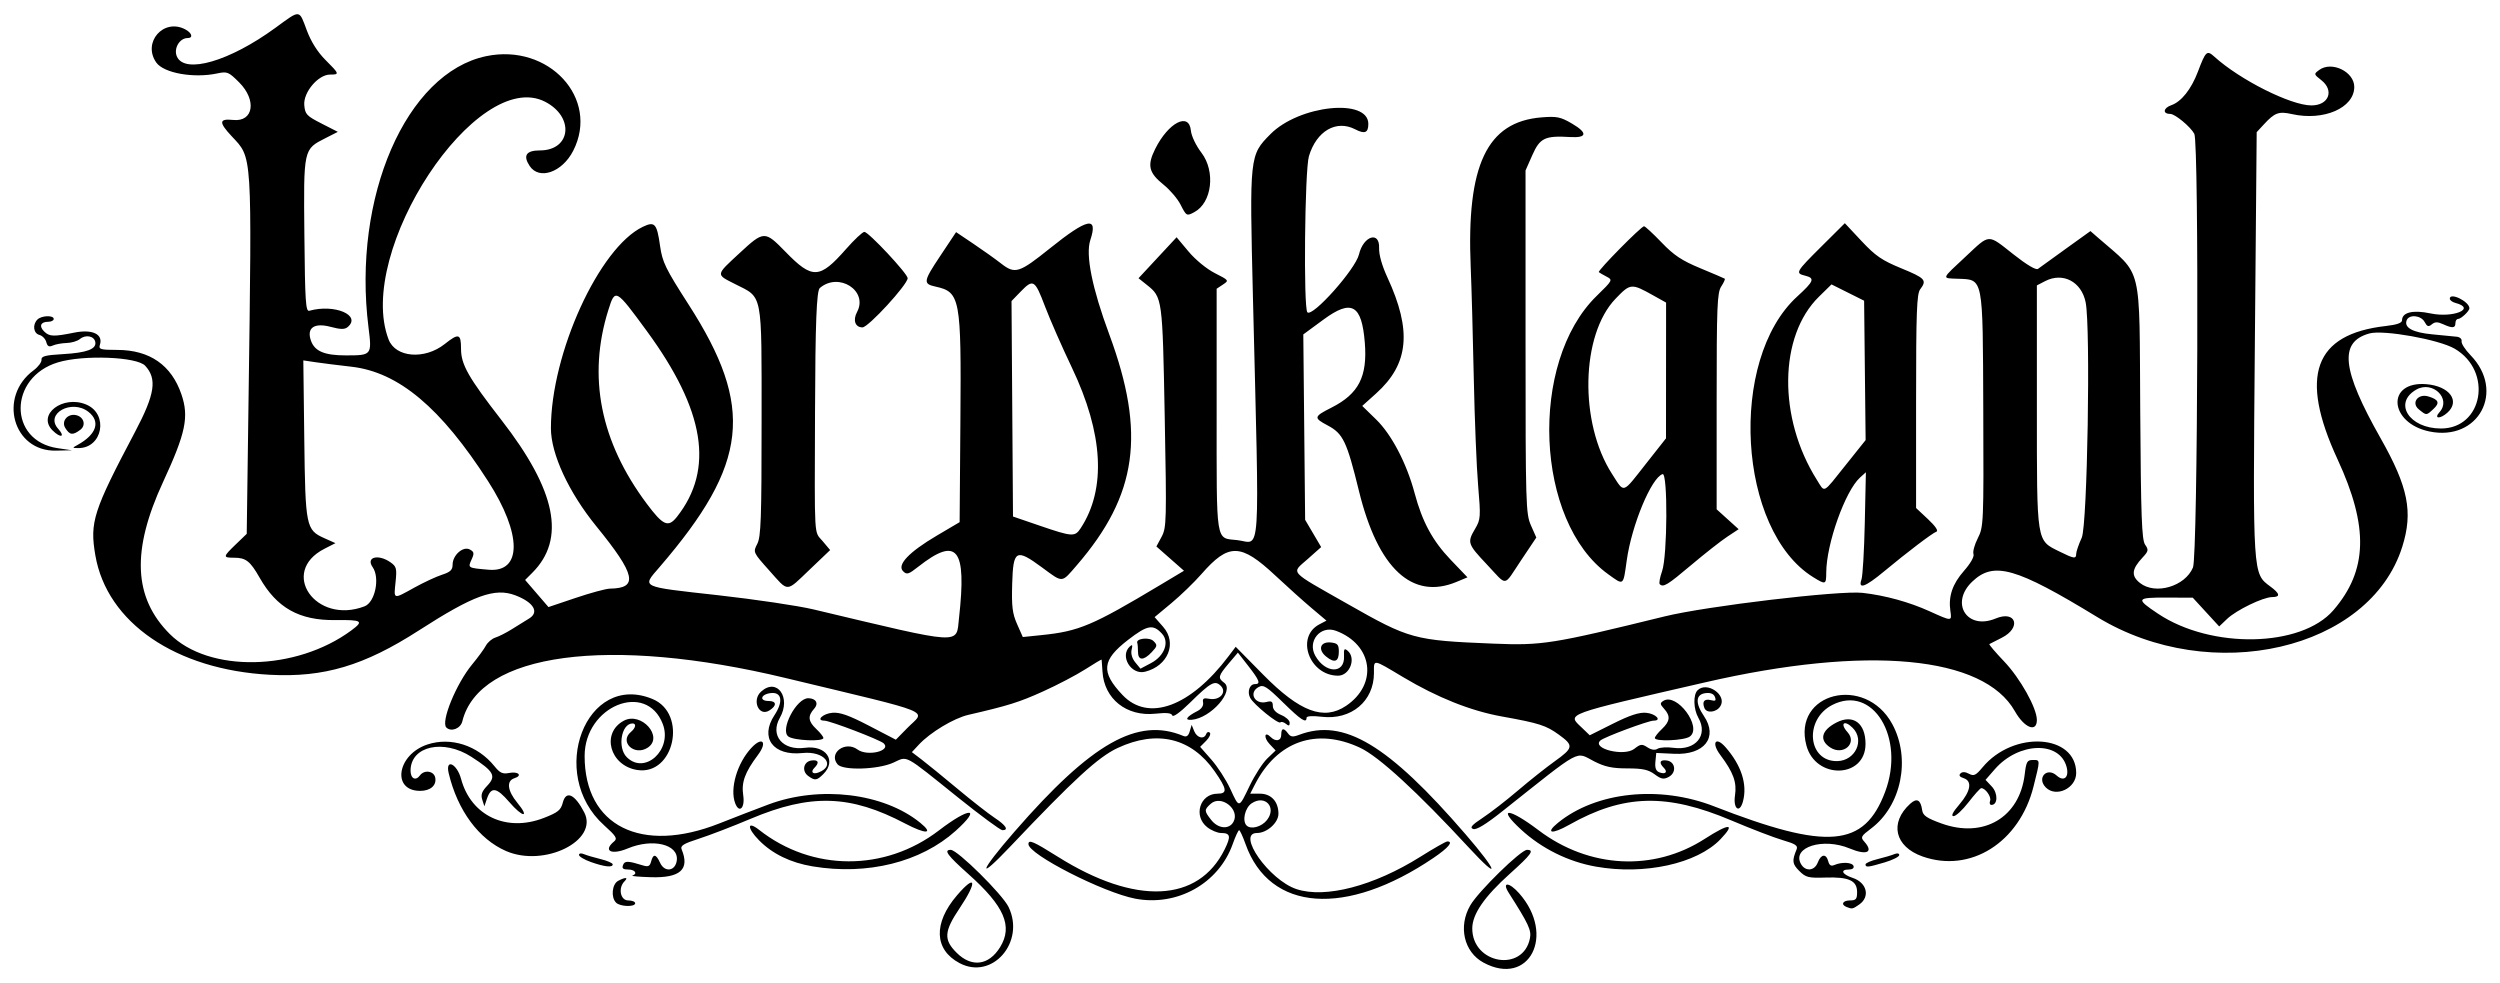 <?xml version="1.0" encoding="UTF-8" standalone="no"?>
<!DOCTYPE svg PUBLIC "-//W3C//DTD SVG 1.0//EN" "http://www.w3.org/TR/2001/REC-SVG-20010904/DTD/svg10.dtd">
<!-- Created with Inkscape (http://www.inkscape.org/) -->
<svg
   xmlns:svg="http://www.w3.org/2000/svg"
   xmlns="http://www.w3.org/2000/svg"
   version="1.0"
   width="890"
   height="350"
   id="svg2">
  <defs
     id="defs5" />
  <path
     d="M 341.626,342.883 C 332.562,338.099 332.187,328.68 340.667,318.773 C 347.44,310.861 348.048,313.747 341.626,323.321 C 336.081,331.586 335.878,334.503 340.526,339.15 C 345.887,344.511 351.99,343.742 356.036,337.195 C 360.648,329.733 357.564,322.607 344.791,311.21 C 337.223,304.458 335.833,302.55 338.479,302.55 C 340.861,302.55 356.856,318.362 359.042,322.878 C 365.097,335.385 353.234,349.011 341.626,342.883 z M 528.16,342.709 C 521.153,338.95 519.039,329.787 523.445,322.269 C 526.396,317.233 541.415,302.55 543.615,302.55 C 546.353,302.55 545.214,304.133 537.471,311.091 C 528.407,319.235 524.126,325.47 524.126,330.524 C 524.126,343.207 542.283,346.281 544.668,334.002 C 545.221,331.155 544.18,328.931 537.108,317.846 C 534.547,313.831 537.264,313.98 540.847,318.05 C 553.923,332.9 544.396,351.416 528.16,342.709 z M 657.376,322.888 C 655.225,322.02 656.01,320.55 658.626,320.55 C 660.73,320.55 661.126,320.081 661.126,317.585 C 661.126,313.49 658.18,312.136 649.87,312.409 C 643.778,312.609 642.86,312.376 640.519,310.034 C 638.041,307.557 637.906,306.452 639.584,302.392 C 640.137,301.054 639.2,300.423 634.73,299.124 C 631.683,298.238 623.432,295.072 616.394,292.089 C 593.312,282.305 577.974,282.717 558.616,293.643 C 552.406,297.147 549.98,296.712 554.626,292.927 C 568.217,281.856 590.742,279.471 610.184,287.045 C 650.657,302.812 663.66,301.711 671.112,281.882 C 678.363,262.589 666.71,243.508 652.244,250.989 C 642.167,256.2 643.554,271.19 654.091,270.953 C 660.533,270.808 663.915,263.483 659.554,259.122 C 656.561,256.129 654.885,257.522 657.716,260.65 C 661.291,264.601 656.193,269.135 651.577,266.11 C 647.53,263.459 648.411,259.964 653.826,257.19 C 659.726,254.167 664.126,257.43 664.126,264.831 C 664.126,277.141 646.377,277.624 643.086,265.403 C 638.012,246.561 664,240.042 673.632,257.74 C 680.335,270.054 676.921,286.857 666.066,294.984 C 662.534,297.628 662.295,298.08 663.637,299.563 C 667.124,303.416 664.623,304.62 658.471,302.05 C 649.028,298.105 637.927,301.575 641.09,307.483 C 642.63,310.362 645.957,310.123 647.126,307.05 C 648.278,304.02 650.117,303.801 650.851,306.607 C 651.229,308.054 651.868,308.453 653.007,307.954 C 655.685,306.781 659.402,306.968 659.861,308.3 C 660.116,309.038 659.439,309.55 658.209,309.55 C 654.98,309.55 655.749,311.271 659.537,312.521 C 664.615,314.197 665.868,319.216 661.903,321.994 C 659.551,323.641 659.344,323.682 657.376,322.888 z M 219.326,321.35 C 217.424,319.449 217.868,314.759 220.06,313.585 C 222.661,312.193 223.8,312.276 222.326,313.75 C 219.985,316.091 220.838,320.55 223.626,320.55 C 225.001,320.55 226.126,321 226.126,321.55 C 226.126,322.957 220.775,322.8 219.326,321.35 z M 404.126,319.92 C 392.731,317.737 366.126,304.15 366.126,300.513 C 366.126,298.766 367.817,299.492 376.613,305.014 C 404.218,322.345 426.592,321.355 435.976,302.387 C 438.294,297.703 438.042,296.55 434.701,296.55 C 433.433,296.55 431.21,295.618 429.76,294.478 C 424.705,290.501 427.167,282.55 433.454,282.55 C 437.065,282.55 436.844,280.92 432.363,274.506 C 424.079,262.648 411.86,259.742 397.852,266.297 C 390.971,269.518 382.332,277.449 359.688,301.335 C 347.564,314.125 348.594,310.527 361.21,296.018 C 388.642,264.473 404.99,255.206 421.244,261.988 C 422.391,262.466 423.062,261.991 423.545,260.357 L 424.228,258.05 L 425.144,260.3 C 426.135,262.731 428.681,263.328 429.405,261.3 C 429.651,260.613 430.226,260.4 430.683,260.828 C 431.14,261.256 430.553,262.567 429.379,263.741 L 427.243,265.877 L 431.247,270.426 C 433.449,272.927 436.46,277.574 437.938,280.752 C 441.251,287.874 440.94,287.922 444.916,279.673 C 446.726,275.919 449.538,271.571 451.165,270.012 L 454.124,267.178 L 451.954,264.868 C 449.769,262.541 450.138,260.162 452.342,262.367 C 454.168,264.192 456.126,263.77 456.126,261.55 C 456.126,259.15 456.997,258.992 458.545,261.109 C 459.459,262.359 460.237,262.458 462.47,261.609 C 478.344,255.574 494.102,264.99 521.778,297.048 C 533.34,310.44 534.262,314.027 523.017,301.864 C 504.52,281.86 490.878,269.33 484.184,266.197 C 468.671,258.937 454.644,263.846 446.737,279.3 L 445.074,282.55 L 448.543,282.55 C 452.539,282.55 455.126,285.359 455.126,289.7 C 455.126,292.889 451.045,296.55 447.491,296.55 C 440.028,296.55 451.839,313.32 461.563,316.529 C 471.826,319.917 489.082,315.408 505.638,305.014 C 510.425,302.009 514.743,299.55 515.233,299.55 C 517.515,299.55 515.629,301.812 510.376,305.377 C 479.184,326.541 451.96,324.561 443.416,300.506 C 442.448,297.78 441.417,295.55 441.126,295.55 C 440.834,295.55 439.803,297.78 438.835,300.506 C 433.858,314.52 419.082,322.784 404.126,319.92 z M 439.126,292.55 C 441.5,288.114 434.715,282.802 430.986,286.177 C 428.647,288.294 428.661,288.69 431.198,291.915 C 433.687,295.079 437.604,295.393 439.126,292.55 z M 451.031,291.943 C 454.584,287.427 450.414,282.821 445.618,285.963 C 443.217,287.537 442.136,292.227 443.792,293.884 C 445.309,295.4 449.114,294.38 451.031,291.943 z M 225.126,311.717 C 227.099,311.059 226.076,309.55 223.657,309.55 C 221.812,309.55 221.342,309.149 221.798,307.961 C 222.4,306.393 223.469,306.414 228.935,308.102 C 230.773,308.669 231.357,308.38 231.801,306.682 C 232.541,303.853 233.55,303.992 234.975,307.119 C 236.617,310.723 240.499,310.152 240.948,306.24 C 241.598,300.57 232.331,298.349 223.471,302.05 C 217.638,304.488 214.569,302.917 218.611,299.562 C 219.879,298.51 219.358,297.666 215.061,293.803 C 194.645,275.447 208.67,238.977 232.341,248.867 C 244.837,254.088 240.013,276.192 226.832,274.111 C 217.069,272.571 213.917,260.943 222.079,256.575 C 228.304,253.244 236.391,262.365 230.585,266.169 C 225.835,269.281 220.344,264.104 224.626,260.55 C 226.306,259.156 226.611,257.55 225.197,257.55 C 221.203,257.55 219.719,266.144 223.126,269.55 C 229.561,275.985 239.44,266.919 235.959,257.773 C 230.099,242.376 208.126,251.358 208.126,269.151 C 208.126,294.076 228.31,304.158 256.126,293.129 C 261.351,291.057 269.226,288.018 273.626,286.376 C 291.87,279.567 314.611,282.326 327.626,292.927 C 332.565,296.95 329.659,297.078 322.213,293.165 C 302.678,282.9 288.575,282.481 267.146,291.527 C 260.81,294.202 252.559,297.375 248.81,298.578 C 243.295,300.349 242.124,301.079 242.673,302.408 C 245.613,309.517 242.172,312.61 231.687,312.285 C 227.529,312.156 224.576,311.9 225.126,311.717 z M 289.307,308.432 C 281.418,307.119 274.95,303.966 270.183,299.109 C 265.866,294.71 265.931,292.036 270.271,295.45 C 289.147,310.298 315.017,310.367 334.272,295.621 C 345.292,287.182 349.655,287.292 340.224,295.772 C 327.787,306.954 308.801,311.675 289.307,308.432 z M 568.126,308.516 C 558.259,306.763 548.829,302.083 541.439,295.271 C 532.785,287.295 537.045,287.481 547.703,295.545 C 565.711,309.169 588.683,310.366 606.896,298.629 C 615.717,292.945 618.004,293.01 612.466,298.788 C 604.131,307.484 585.424,311.588 568.126,308.516 z M 210.376,306.888 C 208.038,306.061 206.126,304.923 206.126,304.36 C 206.126,303.77 206.867,303.65 207.876,304.076 C 208.838,304.483 211.538,305.282 213.876,305.852 C 216.213,306.421 218.126,307.261 218.126,307.719 C 218.126,308.921 215.246,308.612 210.376,306.888 z M 664.126,307.719 C 664.126,307.261 666.038,306.421 668.376,305.852 C 670.713,305.282 673.413,304.483 674.376,304.076 C 675.412,303.638 676.126,303.772 676.126,304.405 C 676.126,304.992 673.794,306.165 670.944,307.012 C 664.997,308.778 664.126,308.868 664.126,307.719 z M 684.402,304.897 C 674.521,301.398 672.551,292.905 680.047,286.122 C 682.414,283.979 683.767,284.711 684.291,288.417 C 684.56,290.324 685.89,291.243 691.126,293.141 C 706.147,298.587 718.978,291.035 720.797,275.677 C 721.337,271.114 721.666,270.55 723.784,270.55 C 726.36,270.55 726.357,270.351 723.924,280.034 C 718.919,299.95 701.456,310.936 684.402,304.897 z M 180.17,302.973 C 170.452,298.757 162.893,288.518 159.743,275.3 C 158.455,269.897 162.667,271.811 164.144,277.3 C 167.672,290.412 180.276,296.362 193.584,291.196 C 198.658,289.226 199.663,288.414 200.362,285.717 C 201.516,281.265 204.636,282.702 208.001,289.235 C 213.176,299.282 193.758,308.868 180.17,302.973 z M 341.101,283.934 C 321.354,268.086 323.283,269.125 318.024,271.511 C 312.543,273.997 300.048,274.367 298.165,272.098 C 294.841,268.093 300.92,263.599 305.29,266.83 C 308.727,269.371 317.346,267.357 314.617,264.65 C 313.359,263.402 295.458,256.55 293.456,256.55 C 290.35,256.55 292.935,254.037 296.341,253.747 C 299.037,253.517 302.21,254.644 309.411,258.388 L 318.922,263.334 L 323.024,259.154 C 329.488,252.567 334.193,254.496 279.626,241.364 C 216.736,226.228 170.586,232.421 164.586,256.8 C 163.95,259.383 160.585,260.677 158.897,258.988 C 156.862,256.954 162.411,243.392 168.076,236.55 C 170.126,234.075 172.325,231.068 172.963,229.868 C 173.601,228.668 175.131,227.366 176.361,226.975 C 177.592,226.585 180.18,225.275 182.112,224.064 C 184.045,222.853 186.866,221.105 188.381,220.18 C 192.066,217.929 189.983,214.425 183.486,211.944 C 176.151,209.143 168.616,211.88 149.126,224.427 C 129.624,236.981 115.347,241.237 96.13,240.225 C 62.603,238.46 38.055,221.672 33.944,197.696 C 31.914,185.858 33.164,181.976 48.115,153.674 C 55.171,140.318 55.998,134.863 51.673,130.196 C 48.71,126.999 29.715,126.265 20.637,128.997 C 2.967,134.315 2.893,156.966 20.537,159.554 L 25.626,160.301 L 19.91,160.426 C 4.62,160.759 -0.801,141.265 11.958,131.832 C 13.587,130.628 14.853,128.939 14.772,128.079 C 14.654,126.815 16.114,126.43 22.365,126.073 C 30.915,125.586 34.412,124.277 33.924,121.744 C 33.509,119.587 30.479,119.012 28.44,120.704 C 27.566,121.43 25.45,122.06 23.738,122.106 C 22.026,122.151 19.811,122.553 18.816,122.999 C 17.448,123.612 16.876,123.312 16.473,121.773 C 16.18,120.652 15.082,119.511 14.033,119.236 C 11.895,118.677 11.495,115.581 13.326,113.75 C 14.776,112.299 19.126,112.149 19.126,113.55 C 19.126,114.1 18.252,114.55 17.185,114.55 C 14.484,114.55 13.81,116.092 15.688,117.97 C 17.571,119.853 18.996,119.911 26.474,118.409 C 32.879,117.123 36.764,118.963 35.572,122.718 C 35.048,124.371 35.659,124.552 41.808,124.572 C 53.317,124.609 61.04,129.981 64.598,140.422 C 67.323,148.42 66.119,154.157 58.068,171.55 C 46.759,195.98 47.493,212.76 60.437,225.704 C 74.328,239.594 105.399,238.976 125.091,224.418 C 129.622,221.068 128.947,220.635 119.376,220.751 C 106.532,220.907 98.542,216.427 92.412,205.634 C 89.093,199.79 87.521,198.55 83.434,198.55 C 79.259,198.55 79.29,198.274 83.98,193.76 L 87.835,190.05 L 88.479,142.55 C 89.688,53.387 89.881,56.41 82.49,48.509 C 77.821,43.518 77.945,42.171 83.023,42.704 C 90.247,43.461 91.475,35.664 85.131,29.32 C 81.403,25.592 80.886,25.38 77.381,26.133 C 68.97,27.942 58.278,26.034 55.629,22.251 C 50.598,15.069 58.272,6.347 65.988,10.477 C 68.379,11.757 68.842,13.55 66.781,13.55 C 63.888,13.55 61.714,17.351 62.996,20.166 C 65.857,26.444 81.756,21.8 97.992,9.943 C 107.067,3.316 106.401,3.266 109.214,10.787 C 110.732,14.846 113.045,18.522 115.836,21.313 C 120.874,26.351 120.937,26.55 117.494,26.55 C 113.275,26.55 107.941,32.863 108.323,37.402 C 108.599,40.679 109.143,41.263 114.448,43.97 L 120.271,46.941 L 115.852,49.187 C 107.993,53.181 108.058,52.882 108.359,83.79 C 108.591,107.457 108.823,110.995 110.126,110.631 C 119.121,108.116 128.799,112.256 123.741,116.455 C 122.695,117.323 121.224,117.301 117.735,116.368 C 111.849,114.794 109.092,116.71 110.694,121.263 C 112.026,125.052 115.499,126.521 123.126,126.52 C 132.376,126.519 132.427,126.456 131.177,116.486 C 125.372,70.192 144.592,25.933 173.081,19.993 C 195.394,15.34 213.554,35.069 204.07,53.659 C 200.138,61.367 191.923,64.223 188.539,59.058 C 186.118,55.363 187.32,53.55 192.193,53.55 C 203.277,53.55 204.588,41.683 194.106,36.245 C 169.825,23.649 126.367,89.575 138.337,120.847 C 140.81,127.308 151.158,128.152 158.317,122.477 C 163.314,118.515 164.126,118.755 164.126,124.19 C 164.126,129.777 166.731,134.366 178.524,149.55 C 198.034,174.672 201.512,191.891 189.499,203.904 L 186.94,206.463 L 191.097,211.289 L 195.254,216.115 L 204.94,212.851 C 210.267,211.055 215.751,209.572 217.126,209.555 C 227.389,209.424 226.341,204.61 212.29,187.35 C 202.464,175.279 196.126,161.598 196.126,152.46 C 196.126,125.821 213.318,88.149 228.857,80.739 C 233.106,78.712 233.849,79.54 234.988,87.572 C 235.806,93.337 236.922,95.629 245.127,108.393 C 268.675,145.025 266.464,165.091 234.828,201.854 C 228.471,209.242 227.46,208.753 255.626,211.897 C 268.826,213.37 284.126,215.646 289.626,216.954 C 343.51,229.77 340.344,229.581 341.405,220.05 C 344.187,195.051 340.802,190.826 326.803,201.829 C 323.416,204.491 322.81,204.664 321.49,203.343 C 319.25,201.103 323.58,196.537 333.49,190.689 L 341.626,185.888 L 341.904,149.469 C 342.236,106.161 341.828,103.962 333.11,102.047 C 328.539,101.043 328.658,100.233 334.712,91.136 L 340.366,82.639 L 346.496,86.758 C 349.867,89.023 354.324,92.199 356.399,93.816 C 361.352,97.674 362.778,97.233 373.728,88.448 C 387.21,77.632 390.998,76.847 388.155,85.46 C 386.413,90.74 388.774,102.501 394.895,119.037 C 407.97,154.357 404.896,176.258 383.366,201.197 C 377.799,207.645 378.551,207.596 370.955,202.003 C 361.694,195.186 360.693,195.735 360.339,207.824 C 360.102,215.897 360.406,218.396 362.085,222.191 L 364.117,226.784 L 370.871,226.088 C 384.153,224.718 388.862,222.726 413.062,208.24 L 421.499,203.19 L 416.586,198.867 L 411.674,194.545 L 413.527,191.103 C 415.279,187.849 415.34,185.519 414.641,148.356 C 413.843,105.931 413.833,105.857 408.238,101.388 L 405.311,99.05 L 412.09,91.758 L 418.869,84.466 L 423.135,89.561 C 425.582,92.484 429.574,95.757 432.5,97.24 C 437.534,99.791 437.571,99.843 435.362,101.309 L 433.126,102.794 L 433.126,146.05 C 433.126,194.422 432.645,191.404 440.489,192.288 C 448.949,193.241 448.39,201.944 446.044,105.802 C 444.814,55.42 444.83,55.274 452.277,47.752 C 462.53,37.397 487.126,34.829 487.126,44.114 C 487.126,47.281 485.854,47.811 482.48,46.051 C 475.726,42.529 468.669,46.616 465.975,55.611 C 464.488,60.576 464,109.754 465.424,111.18 C 467.259,113.019 482.546,95.87 483.8,90.565 C 485.36,83.965 491.206,82.121 490.964,88.305 C 490.872,90.652 491.977,94.566 493.911,98.745 C 502.71,117.755 501.563,129.577 489.903,140.06 L 484.952,144.511 L 489.91,149.34 C 495.42,154.707 500.764,164.937 503.601,175.55 C 506.334,185.776 510,192.548 516.451,199.289 L 522.422,205.529 L 518.531,207.154 C 502.761,213.743 490.552,202.387 483.804,174.853 C 479.453,157.101 478.151,154.372 472.633,151.445 C 467.561,148.754 467.655,148.329 474.036,145.095 C 483.705,140.196 486.843,134.074 485.874,122.001 C 484.784,108.428 481.186,106.407 471.187,113.753 L 463.976,119.05 L 464.301,152.05 L 464.626,185.05 L 467.479,189.905 L 470.333,194.76 L 465.479,199.074 C 459.644,204.261 458.431,202.9 479.626,214.944 C 501.884,227.592 503.289,227.975 531.626,229.133 C 549.015,229.843 552.52,229.286 592.626,219.434 C 607.544,215.77 655.022,210.131 663.126,211.061 C 671.202,211.988 679.658,214.318 686.956,217.627 C 694.893,221.226 694.878,221.226 694.34,217.557 C 693.572,212.324 695.058,207.908 699.154,203.256 C 701.534,200.551 702.903,198.134 702.56,197.239 C 702.244,196.417 702.936,193.881 704.098,191.604 C 706.156,187.57 706.206,186.393 706.046,145.921 C 705.857,97.935 706.183,99.593 696.87,99.233 C 691.17,99.013 690.968,99.555 699.836,91.279 C 708.544,83.153 707.464,83.199 716.794,90.555 C 721.538,94.296 724.827,96.244 725.517,95.722 C 726.127,95.261 730.579,92.045 735.41,88.575 L 744.195,82.267 L 746.91,84.636 C 762.961,98.638 761.572,92.921 761.923,146.45 C 762.17,184.009 762.47,192.204 763.662,193.906 C 764.962,195.762 764.87,196.213 762.727,198.507 C 758.868,202.637 758.634,205.017 761.84,207.548 C 767.318,211.872 777.876,208.784 780.697,202.032 C 782.438,197.866 782.89,50.848 781.172,47.638 C 779.824,45.119 774.304,40.55 772.608,40.55 C 769.82,40.55 770.078,38.463 772.991,37.448 C 776.566,36.201 780.092,31.763 782.442,25.55 C 785.242,18.151 785.656,17.773 788.323,20.188 C 797.4,28.407 815.441,37.48 822.804,37.529 C 829.014,37.57 831.124,32.268 826.382,28.537 C 823.685,26.416 823.672,26.355 825.632,24.909 C 830.075,21.632 838.129,25.531 838.121,30.955 C 838.109,38.425 827.231,43.157 815.915,40.614 C 811.261,39.569 809.813,40.094 806.002,44.214 L 803.379,47.05 L 802.731,122.059 C 802.013,205.096 801.952,204.144 808.238,208.791 C 811.707,211.356 811.908,212.547 808.876,212.56 C 805.662,212.574 796.123,217.202 792.829,220.345 L 790.032,223.014 L 785.329,217.896 L 780.626,212.777 L 771.376,212.743 C 760.446,212.702 760.222,213.114 768.256,218.478 C 787.217,231.14 819.242,230.505 830.689,217.239 C 842.892,203.096 843.323,187.616 832.183,163.55 C 818.413,133.804 823.791,118.947 849.376,116.056 C 853.312,115.611 855.126,114.967 855.126,114.014 C 855.126,111.196 859.011,110.253 865.2,111.566 C 873.378,113.302 881.71,109.823 874.126,107.84 C 873.026,107.552 872.126,106.871 872.126,106.325 C 872.126,103.943 879.056,107.32 879.11,109.729 C 879.133,110.725 876.134,113.55 875.054,113.55 C 874.543,113.55 874.126,114.225 874.126,115.05 C 874.126,116.849 873.061,116.934 869.702,115.403 C 867.781,114.528 866.839,114.543 865.725,115.468 C 864.543,116.449 864.055,116.287 863.16,114.615 C 861.879,112.22 857.618,111.824 856.775,114.021 C 855.771,116.638 858.922,118.372 865.866,119.023 C 869.584,119.372 873.526,119.756 874.626,119.878 C 875.737,120 876.492,120.711 876.324,121.479 C 876.158,122.239 877.594,124.478 879.514,126.455 C 891.997,139.306 882.34,157.228 864.886,153.604 C 850.415,150.6 849.438,135.582 863.791,136.772 C 872.004,137.454 875.91,142.721 871.297,146.895 C 868.682,149.262 866.304,149.115 868.471,146.722 C 872.772,141.969 866.024,135.389 860.227,138.684 C 851.888,143.424 857.64,152.545 868.971,152.549 C 883.987,152.554 887.515,132.137 873.879,124.146 C 868.287,120.869 848.522,117.326 843.526,118.705 C 832.588,121.726 833.634,131.528 847.513,156.05 C 857.327,173.391 859.095,182.231 855.223,194.593 C 843.694,231.397 787.222,244.444 746.626,219.681 C 717.58,201.964 709.747,199.748 702.091,207.083 C 694.101,214.738 700.282,224.436 710.445,220.19 C 717.73,217.146 719.733,223.48 712.614,227.05 C 710.42,228.15 708.441,229.159 708.216,229.293 C 707.991,229.426 710.36,232.212 713.481,235.484 C 719.193,241.472 725.123,252.075 725.125,256.3 C 725.126,260.92 720.651,259.143 717.291,253.19 C 706.167,233.478 664.824,229.614 607.126,242.893 C 556.408,254.566 557.883,254.028 563.04,258.968 L 565.954,261.76 L 574.251,257.608 C 580.187,254.637 583.533,253.539 586.01,253.753 C 589.424,254.046 591.811,256.55 588.677,256.55 C 586.789,256.55 571.041,262.421 569.742,263.609 C 566.55,266.528 578.221,269.407 581.807,266.586 C 584.027,264.84 584.546,264.78 586.475,266.043 C 587.887,266.969 589.158,267.149 590.113,266.558 C 590.92,266.059 593.467,265.91 595.773,266.226 C 603.605,267.299 608.185,261.776 604.626,255.55 C 602.868,252.475 602.711,247.365 604.326,245.75 C 607.661,242.415 614.923,247.463 612.455,251.401 C 611.036,253.664 607.528,254.041 606.75,252.013 C 605.864,249.704 606.783,248.648 609.141,249.265 C 610.712,249.675 611.014,249.423 610.513,248.117 C 610.089,247.012 608.977,246.546 607.248,246.746 C 603.662,247.162 603.412,250.22 606.583,254.892 C 611.747,262.501 606.759,268.86 596.024,268.353 L 589.626,268.05 L 589.322,271.173 C 589.107,273.379 589.516,274.486 590.715,274.946 C 592.907,275.787 593.829,274.854 592.309,273.334 C 590.46,271.485 590.912,270.381 593.376,270.731 C 596.492,271.173 596.948,275.04 594.066,276.582 C 592.255,277.551 591.404,277.393 589.046,275.65 C 586.81,273.996 584.747,273.55 579.336,273.55 C 573.99,273.55 571.372,272.996 567.545,271.054 C 560.633,267.548 563.824,265.813 534.719,288.899 C 528.861,293.546 525.553,295.544 524.431,295.114 C 523.159,294.626 523.935,293.718 527.808,291.167 C 530.575,289.345 536.218,284.973 540.348,281.452 C 544.479,277.931 550.372,273.25 553.444,271.05 C 560.177,266.228 560.307,265.419 554.964,261.548 C 550.392,258.236 547.957,257.459 534.626,255.058 C 523.582,253.07 511.699,248.332 499.515,241.061 C 488.492,234.483 489.126,234.573 489.126,239.59 C 489.126,249.629 481.046,256.404 470.545,255.17 C 467.146,254.77 465.126,254.909 465.126,255.542 C 465.126,257.638 463.167,256.354 456.718,250.03 C 450.995,244.419 449.794,243.658 448.097,244.566 C 444.36,246.566 446.713,250.994 450.928,249.892 C 452.649,249.442 453.126,249.749 453.126,251.312 C 453.126,252.587 454.21,253.757 456.126,254.55 C 457.776,255.234 459.126,256.468 459.126,257.294 C 459.126,258.436 458.805,258.529 457.784,257.681 C 457.045,257.069 456.17,256.839 455.838,257.171 C 455.087,257.922 446.361,250.859 445.077,248.46 C 443.919,246.296 444.845,243.55 446.733,243.55 C 448.892,243.55 448.429,242.268 444.406,237.105 L 440.687,232.331 L 437.421,236.191 C 433.681,240.611 433.498,241.371 435.773,243.034 C 439.649,245.869 431.086,255.668 424.224,256.25 C 421.497,256.481 422.406,255.109 426.291,253.129 C 427.72,252.401 428.5,251.232 428.302,250.114 C 428.041,248.645 428.475,248.384 430.527,248.776 C 434.211,249.48 436.889,246.456 434.604,244.171 C 432.509,242.077 431.042,242.881 423.605,250.199 C 420.172,253.578 417.589,255.441 417.346,254.713 C 417.05,253.823 415.337,253.643 411.279,254.076 C 401.068,255.164 393.087,248.816 392.487,239.128 C 392.348,236.885 392.21,234.943 392.18,234.813 C 392.15,234.682 389.538,236.235 386.376,238.264 C 383.213,240.293 376.432,243.846 371.308,246.159 C 362.774,250.011 359.044,251.18 344.75,254.483 C 339.559,255.683 331.169,260.731 327.096,265.105 L 324.626,267.759 L 328.103,270.404 C 330.015,271.86 335.733,276.518 340.809,280.757 C 345.885,284.996 351.857,289.668 354.082,291.14 C 358.143,293.827 359.224,295.55 356.851,295.55 C 356.15,295.55 349.062,290.323 341.101,283.934 z M 479.204,251.276 C 490.65,243.563 488.77,229.508 475.631,224.574 C 470.102,222.498 465.322,228.247 468.246,233.456 C 471.833,239.847 478.779,239.959 478.474,233.622 C 478.348,231.022 478.568,230.673 479.724,231.632 C 482.912,234.278 480.529,240.554 476.34,240.544 C 466.115,240.519 461.116,226.763 469.699,222.266 L 472.221,220.944 L 466.956,216.504 C 464.059,214.062 458.261,208.857 454.07,204.938 C 441.685,193.356 437.434,193.265 427.715,204.371 C 425.154,207.298 420.355,211.942 417.051,214.692 L 411.043,219.692 L 414.084,223.156 C 419.138,228.912 415.84,237.078 407.63,239.139 C 402.683,240.38 398.543,233.559 402.189,230.173 C 403.116,229.312 403.271,229.576 402.854,231.304 C 402.52,232.689 403.023,234.423 404.158,235.804 L 406.005,238.05 L 409.784,236.05 C 414.528,233.54 416.389,228.604 413.708,225.641 C 410.517,222.115 408.488,222.474 401.62,227.776 C 392.253,235.007 391.826,239.176 399.607,247.407 C 408.77,257.101 423.749,251.642 437.34,233.653 L 439.906,230.256 L 449.766,240.253 C 462.756,253.424 471.281,256.616 479.204,251.276 z M 472.11,233.739 C 469.005,231.224 470.035,228.292 473.87,228.733 C 476.175,228.998 476.626,229.527 476.626,231.967 C 476.626,235.591 475.124,236.18 472.11,233.739 z M 405.126,232.05 C 405.126,230.675 405.013,229.264 404.876,228.915 C 404.238,227.295 409.138,226.705 410.652,228.22 C 412.097,229.665 412.041,230.012 410.007,232.177 C 407.111,235.259 405.126,235.208 405.126,232.05 z M 129.79,215.849 C 133.543,214.409 135.332,205.718 132.661,201.904 C 130.153,198.324 134.639,197.12 139.028,200.195 C 141.137,201.672 141.319,202.383 140.823,207.195 C 140.169,213.527 139.842,213.431 147.529,209.179 C 150.882,207.324 155.313,205.264 157.376,204.601 C 160.323,203.653 161.126,202.885 161.126,201.012 C 161.126,197.64 164.863,194.339 167.239,195.611 C 168.778,196.434 168.887,196.98 167.933,199.074 C 166.498,202.222 166.424,202.176 173.934,202.825 C 185.899,203.861 185.839,190.129 173.796,171.365 C 156.926,145.08 141.854,132.454 125.072,130.548 C 120.426,130.021 114.681,129.3 112.304,128.946 L 107.982,128.302 L 108.321,156.176 C 108.703,187.538 108.931,188.666 115.501,191.607 L 119.418,193.361 L 115.522,195.349 C 99.268,203.645 112.406,222.52 129.79,215.849 z M 739.126,197.159 C 739.126,196.395 740.016,193.807 741.104,191.409 C 743.117,186.972 744.285,116.597 742.493,107.64 C 741.021,100.276 734.403,96.804 728.076,100.076 L 725.126,101.602 L 725.129,144.826 C 725.134,193.845 724.88,192.24 733.264,196.39 C 738.385,198.925 739.126,199.022 739.126,197.159 z M 384.728,188.034 C 393.886,174.057 392.801,154.345 381.58,130.847 C 378.112,123.586 373.814,113.798 372.028,109.097 C 368.391,99.52 367.838,99.188 363.31,103.86 L 360.101,107.17 L 360.364,145.526 L 360.626,183.882 L 370.126,187.138 C 381.777,191.13 382.664,191.185 384.728,188.034 z M 241.012,183.967 C 254.333,167.033 250.94,146.086 230.314,117.916 C 219.179,102.708 219.009,102.614 216.588,110.3 C 209.115,134.03 213.683,157.146 230.22,179.288 C 236.084,187.139 237.898,187.926 241.012,183.967 z M 181.301,285.527 C 176.747,280.239 174.827,279.964 173.337,284.386 L 172.439,287.05 L 171.685,284.706 C 171.109,282.915 171.529,281.736 173.465,279.706 C 176.75,276.264 175.855,274.624 167.874,269.466 C 157.878,263.006 146.283,265.555 146.157,274.241 C 146.115,277.171 147.958,278.161 149.508,276.042 C 151.053,273.929 154.482,274.445 154.947,276.86 C 155.474,279.596 153.236,281.55 149.575,281.55 C 139.329,281.55 141.347,268.63 152.153,265.041 C 160.497,262.27 170.051,265.363 176.023,272.768 C 177.965,275.178 178.954,275.635 181.234,275.179 C 184.509,274.524 186.119,276.1 183.14,277.046 C 180.22,277.972 180.624,281.487 184.142,285.754 C 188.737,291.328 186.119,291.119 181.301,285.527 z M 697.548,286.37 C 701.623,281.61 702.189,278.023 699.025,277.018 C 697.634,276.577 697.26,276.016 697.918,275.358 C 698.575,274.701 699.599,274.733 700.948,275.455 C 702.689,276.387 703.393,276.054 705.805,273.153 C 716.792,259.94 739.126,261.313 739.126,275.201 C 739.126,280.613 731.99,284.015 728.326,280.35 C 724.972,276.997 728.674,272.927 732.186,276.105 C 734.714,278.393 736.652,276.783 735.74,273.151 C 733.366,263.693 718.666,264.089 710.157,273.839 L 706.85,277.628 L 709.082,280.004 C 711.325,282.391 711.242,286.55 708.951,286.55 C 708.379,286.55 708.166,285.888 708.476,285.079 C 709.011,283.686 706.759,280.502 705.304,280.593 C 704.931,280.616 702.905,282.866 700.803,285.593 C 698.7,288.319 696.302,290.55 695.475,290.55 C 694.465,290.55 695.148,289.173 697.548,286.37 z M 261.733,285.969 C 259.738,280.771 262.43,271.629 267.561,266.172 C 271.412,262.077 273.281,264.147 269.859,268.716 C 265.154,274.998 263.888,278.478 264.593,283.182 C 265.263,287.652 263.163,289.697 261.733,285.969 z M 617.658,283.182 C 618.364,278.478 617.097,274.998 612.392,268.716 C 609.137,264.37 610.788,262.005 614.286,266.002 C 619.935,272.456 622.119,279.243 620.495,285.3 C 619.307,289.734 616.94,287.967 617.658,283.182 z M 287.708,276.234 C 285.327,274.493 286.046,271.136 288.886,270.731 C 291.34,270.381 291.789,271.487 289.942,273.334 C 288.461,274.814 289.324,275.795 291.405,274.997 C 297.763,272.557 293.411,267.253 285.727,268.076 C 275.237,269.2 270.379,262.658 275.714,254.596 C 278.928,249.739 278.333,246.27 274.367,246.742 C 270.814,247.165 270.184,249.55 273.626,249.55 C 276.493,249.55 276.627,251.2 273.9,252.921 C 270.164,255.277 267.54,249.295 270.954,246.205 C 276.607,241.09 281.763,248.312 277.626,255.55 C 274.051,261.804 278.645,267.299 286.542,266.217 C 294.015,265.193 297.931,270.745 293.126,275.55 C 290.771,277.905 290.107,277.989 287.708,276.234 z M 280.669,262.206 C 277.557,259.931 283.518,248.489 287.776,248.566 C 290.526,248.615 291.531,250.445 289.836,252.318 C 287.485,254.916 287.69,256.792 290.626,259.55 C 292.001,260.842 293.126,262.27 293.126,262.725 C 293.126,264.09 282.649,263.654 280.669,262.206 z M 589.126,262.725 C 589.126,262.27 590.251,260.842 591.626,259.55 C 594.561,256.792 594.766,254.916 592.415,252.318 C 590.94,250.688 590.906,250.301 592.165,249.505 C 596.934,246.488 606.124,258.884 601.582,262.206 C 599.602,263.654 589.126,264.09 589.126,262.725 z M 273.837,203.076 C 268.062,196.618 268.051,196.594 269.587,193.626 C 270.898,191.09 271.126,184.636 271.126,150.004 C 271.126,103.398 271.66,106.172 261.701,101.133 C 254.763,97.622 254.702,98.056 263.247,90.144 C 271.951,82.086 272.263,82.076 279.615,89.623 C 289.228,99.492 291.756,99.381 301.184,88.67 C 304.146,85.304 307.085,82.55 307.714,82.55 C 309.203,82.55 323.126,97.442 323.126,99.035 C 323.126,101.295 309.117,116.55 307.042,116.55 C 304.439,116.55 303.547,114.001 305.12,111.06 C 309.153,103.525 298.605,96.745 291.854,102.533 C 290.698,103.523 290.256,114.944 290.149,146.55 C 289.991,193.084 289.751,188.951 292.829,192.61 L 295.533,195.823 L 288.336,202.687 C 279.643,210.976 280.872,210.943 273.837,203.076 z M 590.868,207.96 C 590.544,207.635 590.919,205.554 591.702,203.334 C 593.615,197.911 593.765,168.178 591.876,168.785 C 587.887,170.067 580.874,186.949 579.12,199.49 C 577.829,208.715 578.151,208.474 572.515,204.424 C 546.5,185.729 544.145,129.044 568.399,105.362 C 574.151,99.746 574.196,99.659 571.925,98.477 C 570.66,97.818 569.425,97.102 569.179,96.885 C 568.642,96.41 584.276,80.55 585.281,80.55 C 585.668,80.55 588.467,83.138 591.503,86.3 C 595.914,90.896 598.688,92.742 605.324,95.495 C 609.89,97.389 613.799,99.062 614.011,99.213 C 614.223,99.364 613.661,100.611 612.761,101.984 C 611.319,104.185 611.126,109.019 611.126,142.899 L 611.126,181.318 L 615.042,184.856 L 618.959,188.395 L 614.857,191.109 C 612.601,192.602 606.828,197.137 602.028,201.187 C 593.567,208.325 592.115,209.207 590.868,207.96 z M 586,165.05 L 593.095,156.05 L 593.11,131.886 L 593.126,107.721 L 588.613,105.199 C 580.74,100.799 580.459,100.822 575.154,106.327 C 562.779,119.166 562.139,150.494 573.88,168.717 C 578.387,175.713 577.348,176.027 586,165.05 z M 662.684,206.3 C 663.119,205.063 663.651,195.966 663.866,186.086 L 664.257,168.122 L 662.151,170.027 C 656.888,174.79 650.19,193.628 650.143,203.8 C 650.123,208.16 649.95,208.223 645.523,205.487 C 618.629,188.865 615.144,128.099 639.793,105.571 C 645.796,100.085 646.196,99.036 642.626,98.14 C 639.045,97.241 639.246,96.882 648.443,87.732 L 656.761,79.457 L 662.693,85.796 C 667.665,91.108 669.962,92.684 676.876,95.525 C 685.427,99.038 686.055,99.737 683.594,102.991 C 682.363,104.619 682.126,111.064 682.126,142.895 L 682.126,180.858 L 686.376,184.837 C 689.001,187.296 690.146,188.989 689.37,189.269 C 687.882,189.804 679.026,196.53 670.626,203.504 C 663.983,209.018 661.409,209.924 662.684,206.3 z M 657.023,165.611 L 664.161,156.672 L 663.893,131.861 L 663.626,107.05 L 657.819,104.148 L 652.012,101.246 L 647.522,105.648 C 633.24,119.653 632.912,148.771 646.788,170.8 C 649.751,175.503 648.697,176.038 657.023,165.611 z M 529.34,200.961 C 522.43,193.634 522.264,193.125 525.174,188.193 C 527.101,184.927 527.163,184.016 526.215,172.885 C 525.661,166.376 524.963,149.125 524.665,134.55 C 524.366,119.975 523.874,102.2 523.571,95.05 C 522.031,58.775 529.334,43.347 548.783,41.786 C 554.247,41.347 555.559,41.614 559.621,43.995 C 565.263,47.301 565.031,49.148 559.018,48.787 C 550.018,48.246 548.214,49.101 545.527,55.177 L 543.092,60.683 L 543.094,121.689 C 543.096,179.634 543.192,182.913 545.013,187.028 L 546.929,191.361 L 541.51,199.456 C 535.057,209.095 536.807,208.878 529.34,200.961 z M 27.626,158.383 C 34.376,154.65 35.88,150.075 31.491,146.623 C 25.527,141.932 15.876,147.302 20.696,152.628 C 23.382,155.596 21.591,156.107 18.686,153.202 C 13.104,147.62 22.355,140.53 30.681,144.009 C 38.805,147.404 36.532,159.642 27.799,159.52 C 25.671,159.49 25.667,159.466 27.626,158.383 z M 23.247,152.374 C 21.751,149.977 24.028,147.185 26.999,147.771 C 29.819,148.328 30.753,151.367 28.603,152.992 C 25.896,155.038 24.835,154.916 23.247,152.374 z M 861.115,145.743 C 858.274,143.442 860.776,140.012 864.481,141.129 C 868.157,142.237 868.656,143.408 866.362,145.545 C 863.748,147.98 863.872,147.975 861.115,145.743 z M 420.252,72.8 C 419.199,70.738 416.494,67.57 414.24,65.76 C 408.936,61.501 408.322,58.878 411.253,53.009 C 415.949,43.608 423.314,39.813 423.951,46.467 C 424.137,48.411 425.742,51.788 427.701,54.353 C 432.79,61.017 431.467,72.156 425.188,75.517 C 422.441,76.987 422.369,76.948 420.252,72.8 z"
     id="path3315"
     style="fill:#000000" />
</svg>
